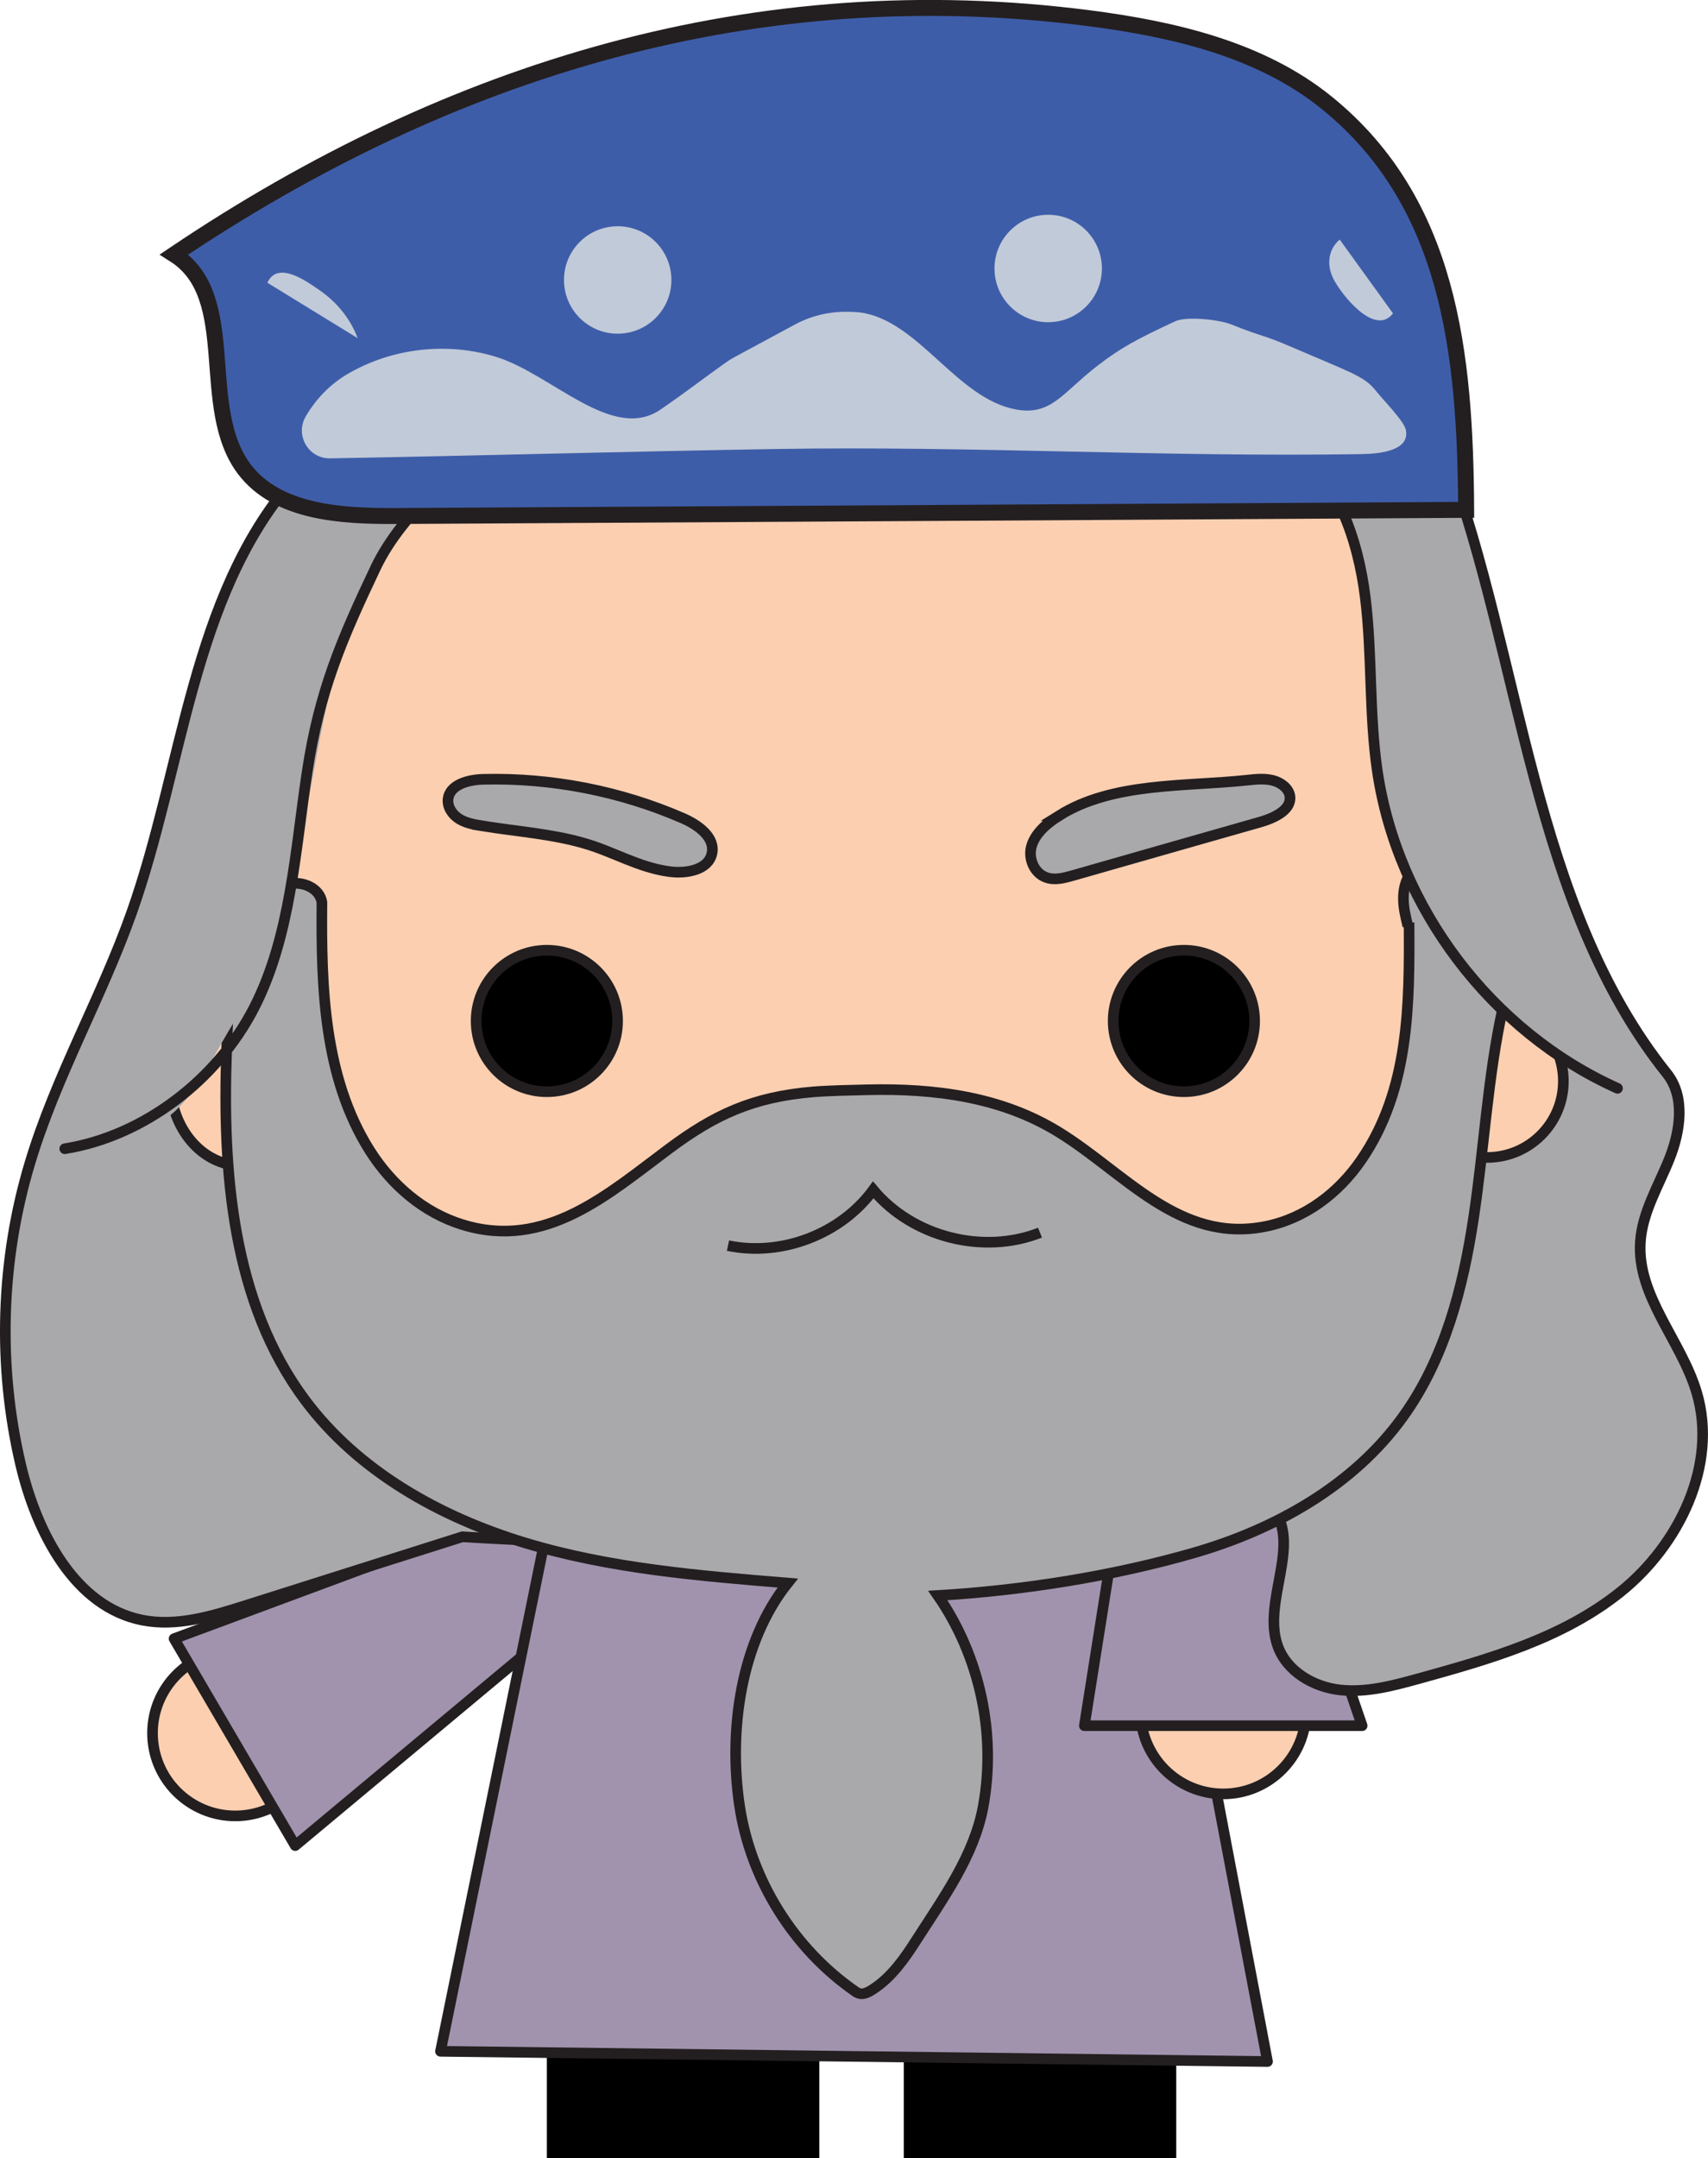 <?xml version="1.0" encoding="UTF-8"?>
<svg id="Layer_1" data-name="Layer 1" xmlns="http://www.w3.org/2000/svg" viewBox="0 0 160.6 202.89">
  <defs>
    <style>
      .cls-1, .cls-2, .cls-3, .cls-4, .cls-5, .cls-6, .cls-7 {
        stroke: #231f20;
      }

      .cls-1, .cls-2, .cls-3, .cls-6, .cls-7 {
        stroke-miterlimit: 10;
      }

      .cls-2, .cls-4 {
        fill: none;
      }

      .cls-3, .cls-8 {
        fill: #fccfb1;
      }

      .cls-9, .cls-7 {
        fill: #a9a9ab;
      }

      .cls-4, .cls-5 {
        stroke-linecap: round;
        stroke-linejoin: round;
      }

      .cls-5 {
        fill: #a193ae;
      }

      .cls-6 {
        fill: #3e5da9;
        stroke-width: 1.5px;
      }

      .cls-10 {
        fill: #c1cad8;
      }
    </style>
  </defs>
  <rect x="51.42" y="190.25" width="25.62" height="12.65"/>
  <rect x="84.98" y="190.25" width="25.62" height="12.65"/>
  <circle class="cls-3" cx="22.12" cy="162.93" r="7.78"/>
  <polygon class="cls-5" points="61.13 145.66 27.76 173.5 16.37 154.05 56.2 139.27 61.13 145.66"/>
  <polygon class="cls-5" points="119.18 193.8 41.42 192.84 53.82 132.07 107.46 132.07 119.18 193.8"/>
  <g>
    <circle class="cls-3" cx="115.02" cy="160.86" r="7.78"/>
    <polygon class="cls-5" points="128.08 162.23 101.96 162.23 106.77 131.89 116.85 129.52 128.08 162.23"/>
  </g>
  <g>
    <path class="cls-7" d="M27.42,45.26c-9.38,10.92-10.19,26.8-15.03,40.5-2.84,8.02-7.15,15.46-9.59,23.62-2.74,9.12-3.04,19.01-.86,28.29,1.51,6.44,5.11,13.37,11.42,14.63,3.24.65,6.56-.36,9.71-1.36,6.8-2.16,13.61-4.32,20.41-6.47,22.73,1.44,45.62.06,68.03-4.11,2.86-.53,6.34-.9,8.17,1.42,2.73,3.45-1.04,8.81.47,12.98.87,2.4,3.39,3.84,5.87,4.11s4.95-.4,7.36-1.06c6.69-1.85,13.57-3.8,19.02-8.18s9.16-11.89,7.14-18.71c-1.45-4.9-5.63-9.05-5.3-14.16.18-2.79,1.71-5.26,2.74-7.85s1.49-5.81-.23-7.97c-12.72-15.9-13.62-38.77-20.74-58.01-.9-2.44-2.59-3.69-5.12-3.83-20.03-1.12-40.06-2.24-60.11-2.77-7.9-.21-15.86-.32-23.64,1.08-7.79,1.4-15.46,4.4-21.4,9.76"/>
    <ellipse class="cls-3" cx="22.67" cy="101.64" rx="6.67" ry="7.93"/>
    <circle class="cls-3" cx="139.83" cy="101.64" r="7.17"/>
    <path class="cls-8" d="M109.8,127.37h-56.17c-15.67,0-28.49-12.82-28.49-28.49l2.24-40.37c0-3.73,5.16-16.35,8.88-16.35l87.14-.45c3.73,0,11.42,2.69,11.42,6.42l3.05,51.17c0,15.44-12.63,28.07-28.07,28.07Z"/>
    <path class="cls-7" d="M132.38,87.06c-.22-.89-.44-1.8-.42-2.72s.28-1.87.93-2.53c.52-.53,1.25-.83,1.98-.97,2.29-.43,4.78.74,5.93,2.76.79,1.41.94,3.09.96,4.7.03,2.36.08,4.06-.43,6.36-1.45,6.52-1.77,13.22-2.77,19.82-.99,6.6-2.73,13.27-6.63,18.69-4.65,6.48-12.01,10.6-19.67,12.81-7.66,2.21-16.12,3.54-24.08,4.01,3.96,5.72,5.53,13.04,4.26,19.88-.86,4.61-3.77,8.6-6.3,12.55-1.08,1.69-2.27,3.39-3.94,4.51-.56.38-1.15.71-1.71.33-5.85-4.02-9.92-10.54-10.96-17.56-1.04-7.02.11-15.34,4.54-20.88-8.32-.68-16.72-1.36-24.71-3.78s-15.66-6.71-20.66-13.4c-6.86-9.18-7.81-21.44-7.39-32.89.18-4.8.15-8.64,2.65-12.75.74-1.21,1.67-2.41,3.02-2.84s3.12.3,3.29,1.7c-.07,7.88.15,16.41,4.5,23.3,2.04,3.22,5.02,5.81,8.66,6.95,7.87,2.46,13.75-2.86,19.49-7.13,4.21-3.13,7.8-4.87,13.61-5.34,1.33-.11,3.62-.16,4.96-.19,6.5-.16,12.71.69,18.03,3.96,6.23,3.82,11.35,10.5,19.45,8.89,3.74-.74,6.9-3.14,9.05-6.29,4.52-6.61,4.52-14.61,4.47-22.29"/>
    <path class="cls-9" d="M8.45,107.64c-1.06-6.31-.89-6.52,2.88-12.07,3.77-5.55,4.58-15.05,7.49-20.95,2.28-4.62,3.41-9.57,5.13-14.35s3.24-12.96,7.55-16.44,13.4-1.62,19.41-1.63c-6.73-.32-12.12,4.65-15.02,9.71-3.91,6.84-5.27,14.47-6.64,21.96-1.37,7.49-2.87,15.11-7.03,21.85s-4.77,10.73-13.78,11.92"/>
    <path class="cls-4" d="M49.62,42.39c-5.57-.32-11.89,5.92-14.29,10.96-3.24,6.82-5.31,11.69-6.44,19.15s-1.56,15.55-5.01,22.26c-3.45,6.72-10.34,12.04-17.79,13.23"/>
    <path class="cls-9" d="M151.95,102c-11.87-5.32-20.68-16.94-22.58-29.81-.8-5.41-.46-10.94-1.14-16.37s-2.62-11.04-6.92-14.42c4.53.8,11.15-1.74,13.04,2.45s.81,13.58,1.82,18.07c2.37,10.55,5.24,21.59,11.79,30.2,2.47,3.25,5.16,5.97,3.99,9.89Z"/>
    <path class="cls-4" d="M121.45,41.71c4.3,3.38,6.24,9,6.92,14.42s.34,10.96,1.14,16.37c1.91,12.86,10.72,24.49,22.58,29.81"/>
    <circle class="cls-1" cx="111.32" cy="95.98" r="6.65"/>
    <circle class="cls-1" cx="51.42" cy="95.98" r="6.65"/>
    <path class="cls-2" d="M68.45,117.1c5.04,1.05,10.61-1.08,13.66-5.24,3.69,4.43,10.32,6.13,15.68,4.02"/>
    <path class="cls-7" d="M45.41,77.65c-.75-.12-1.53-.25-2.19-.64s-1.17-1.12-1.09-1.88c.15-1.39,1.94-1.84,3.34-1.87,6.4-.15,12.83,1.1,18.71,3.65,1.44.62,3.1,1.8,2.76,3.33-.34,1.55-2.4,1.91-3.98,1.7-2.89-.38-5.25-1.86-7.98-2.65-3.07-.9-6.42-1.13-9.57-1.64Z"/>
    <path class="cls-7" d="M99.6,76.67c-1.14.71-2.23,1.63-2.6,2.84s.27,2.74,1.61,3.05c.73.17,1.5-.04,2.22-.24,3.24-.93,6.49-1.85,9.73-2.78,2.63-.75,5.27-1.5,7.9-2.25,1.34-.38,2.98-1.14,2.83-2.42-.09-.73-.81-1.3-1.59-1.5s-1.61-.12-2.41-.03c-5.86.63-12.64.17-17.7,3.33Z"/>
  </g>
  <path class="cls-6" d="M16.37,23.92c6.27,3.96,2.16,14.37,6.63,20.22,3.11,4.06,9.09,4.4,14.27,4.37,33.53-.19,67.06-.38,100.59-.58-.08-14.69-1.53-28.87-13.09-38.25-6.19-5.03-14.4-6.94-22.38-7.97C71.14-2.31,42.34,6.44,16.37,23.92Z"/>
  <circle class="cls-10" cx="98.56" cy="25.24" r="5.05"/>
  <path class="cls-10" d="M33.63,31.79c-.74-1.98-2.09-3.47-3.56-4.49-1.24-.86-3.96-2.84-4.93-.72"/>
  <path class="cls-10" d="M125.97,22.52c-1.17,1-1.21,2.53-.56,3.76.74,1.42,3.86,5.4,5.57,3.18"/>
  <path class="cls-10" d="M132.2,40.45c.33,1.88-2.29,2.21-4.19,2.24-18.45.3-36.49-.78-54.99-.48-13.96.23-28,.63-41.97.88-2.04.04-3.33-2.17-2.31-3.93h0c.97-1.67,2.34-3.08,4.01-4.04,4.15-2.41,9.32-2.99,13.9-1.57,5.24,1.62,10.93,8.05,15.46,4.95,2.45-1.68,4.2-3.05,6.04-4.35.36-.26.74-.49,1.14-.7l5.45-2.94c1.5-.81,3.19-1.22,4.89-1.2.54,0,1,.03,1.24.06,5.52.75,9.04,8.07,14.64,9.12,3.34.62,4.37-1.55,7.7-4.12,2.21-1.7,3.69-2.49,7.3-4.17,1.06-.49,4.12-.15,5.21.28,3.59,1.43,2.48.74,6.26,2.37.98.42,4.15,1.75,5.11,2.21,1.05.52,1.71.92,2.35,1.76.51.67,2.61,2.77,2.76,3.63Z"/>
  <circle class="cls-10" cx="58.08" cy="26.32" r="5.05"/>
</svg>